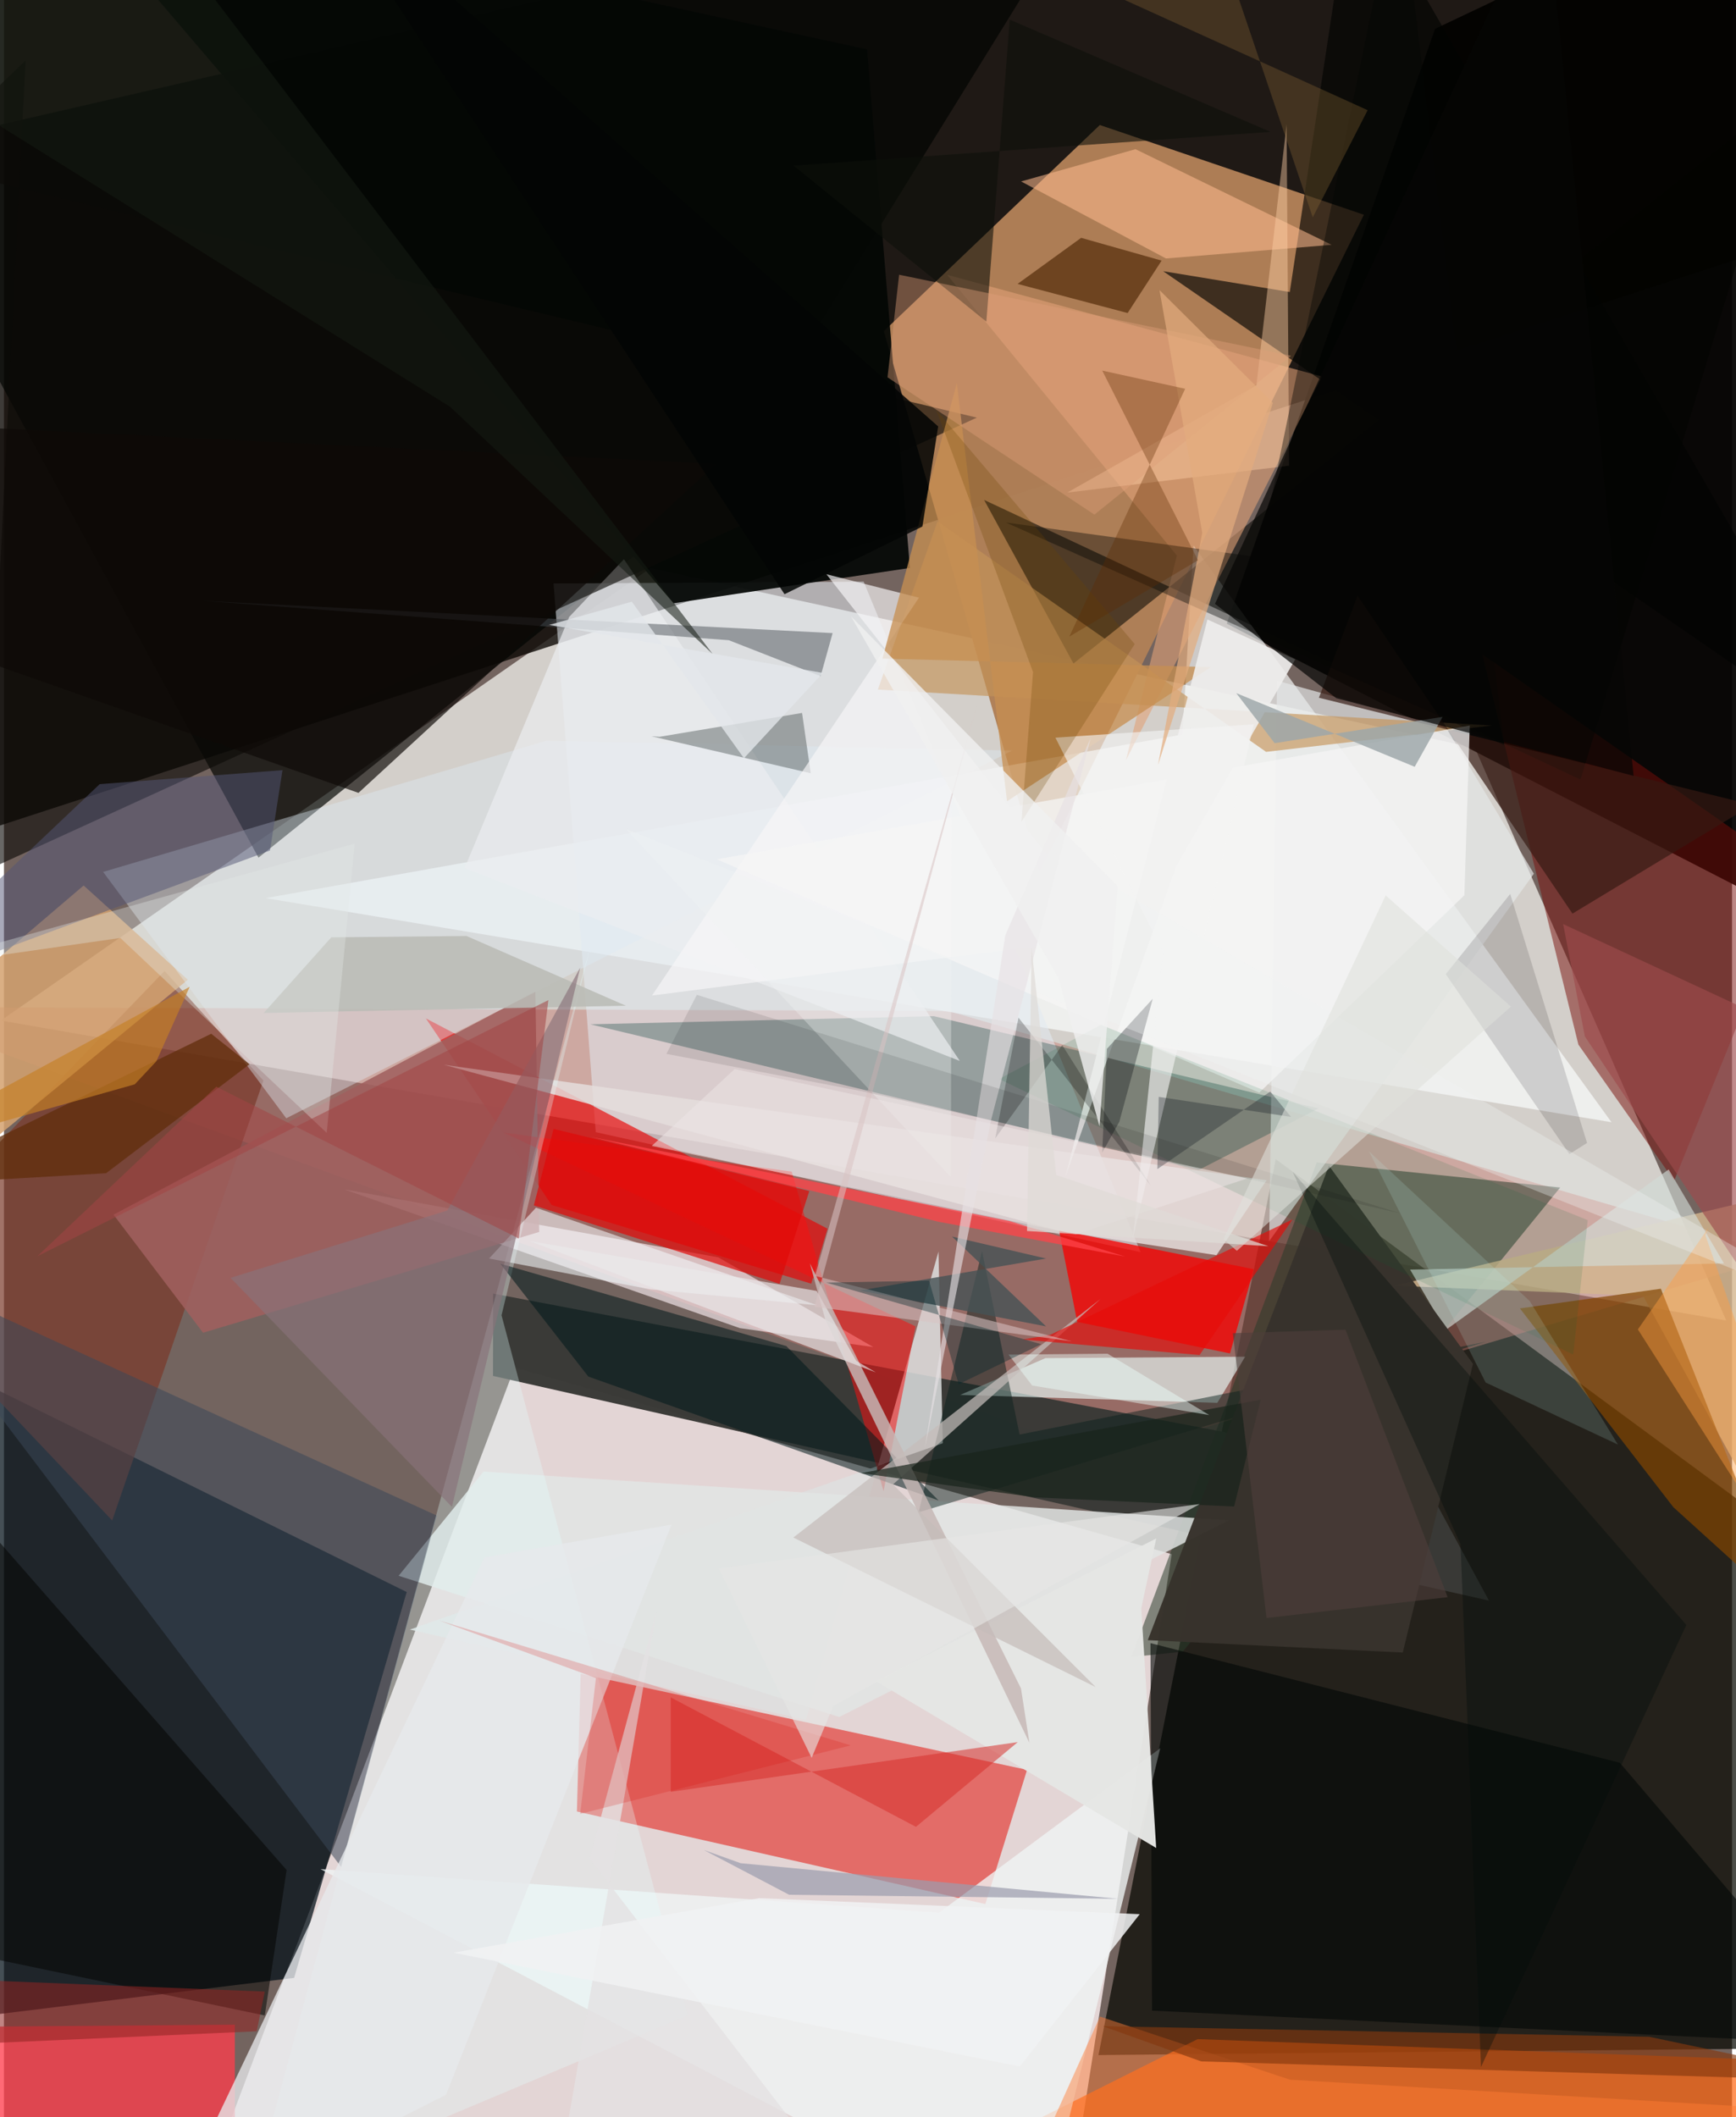 <svg xmlns="http://www.w3.org/2000/svg" width="228" height="278" viewBox="0 0 836 1024"><path fill="#73645f" d="M0 0h836v1024H0z"/><path fill="#dedbd7" fill-opacity=".894" d="M711.614 361.767l-398.812-87.01L-1.487 493.606l834.697 145.1z"/><path fill="#f6e8e9" fill-opacity=".851" d="M514.268 1073.453L564.932 751.7l-317.889-90.317-146.07 387.066z"/><path fill="#080500" fill-opacity=".78" d="M871.276 114.777L-39.95 411.662l2.434-413.738L898-62z"/><path fill="#060800" fill-opacity=".718" d="M898 768.903v221.485l-368.503 3.568 85.754-433.288z"/><path fill="#030200" fill-opacity=".937" d="M591.537 301.647L898 459.349 852.542-62 692.328 13.95z"/><path fill="#af8057" fill-opacity=".98" d="M530.158 60.468l127.74 43.393-156.999 318.051-75.259-261.725z"/><path fill="#010e16" fill-opacity=".729" d="M-61.499 643.451L-62 981.414l202.368-24.784 54.47-186.623z"/><path fill="#e22f29" fill-opacity=".631" d="M277.18 876.154l197.594 44.764 20.17-64.897-215.95-46.479z"/><path fill="#c5756c" fill-opacity=".435" d="M532.934 704.768L-62 487.003l519.005 1.994 403.384 118.206z"/><path fill="#fcfeff" fill-opacity=".659" d="M777.677 542.778l-202.17-278.913-5.374 91.398-443.577 79.125z"/><path fill="#fdf0f5" fill-opacity=".624" d="M345.608 608.147l74.94 43.389-64.574-9.168L164.5 575.212z"/><path fill="#000300" fill-opacity=".682" d="M123.128 414.816l222.134-178.395L529.852-62-62 74.174z"/><path fill="#e2eaf0" fill-opacity=".557" d="M415.89 281.336l-150.01.874 20.41 265.38 263.61 58.073z"/><path fill="#ff640e" fill-opacity=".694" d="M898 997.916l-8.998 26.85L378.434 1086l199.028-99.749z"/><path fill="#e90000" fill-opacity=".647" d="M398.404 594.273L204.142 492.589l60.824 90.234 125.58 38.043z"/><path fill="#3a3a37" fill-opacity=".988" d="M236.655 625.669l447.167 84.637 34.577 63.851-481.808-108.672z"/><path fill="#283b2b" fill-opacity=".529" d="M635.094 562.249l117.758 12.112-182.506 224.465-24.943 2.617z"/><path fill="#7a3929" fill-opacity=".706" d="M77.7 469.609L-62 614.662 52.365 735.408l73.144-212.774z"/><path fill="#dee0e0" fill-opacity=".843" d="M388.041 831.85l64.058-226.521 2.076 92.722-257.823 90.117z"/><path fill="#0e413e" fill-opacity=".325" d="M635.967 536.103l-186.144-44.624-166.124 3.945 294.286 70.448z"/><path fill="#f70200" fill-opacity=".776" d="M604.642 613.882l-11.527 40.725-73.905-15.263-8.824-44.447z"/><path fill="#770d08" fill-opacity=".498" d="M807.983 571.074l60.052-147.83L715.16 316.443l46.506 188.784z"/><path fill="#eafefa" fill-opacity=".635" d="M462.61 674.673l124.377 3.829 13.463-22.305-96.594.683z"/><path fill="#fe3d4c" fill-opacity=".765" d="M35.294 1086h76.418l-.016-106.736L-62 980.624z"/><path fill="#030401" fill-opacity=".549" d="M762.69 377.05L863.118 45.049 517.404 320.922l-43.241-79.134z"/><path fill="#e1a277" fill-opacity=".596" d="M567.421 268.68l-24.628 98.96 94.796-185.55-181.261-49.155z"/><path fill="#030402" fill-opacity=".647" d="M898 363.717L652.769-62l-30.727 203.242-61.243-10.067z"/><path fill="#e1e5e4" fill-opacity=".824" d="M190.932 762.15l41.085-50.404 360.63 23.55-188.573 95.16z"/><path fill="#f0f5f5" fill-opacity=".788" d="M153.144 904.026L500.124 1086l59.278-240.444-107.018 79.507z"/><path fill="#a05f5e" fill-opacity=".871" d="M52.99 587.483L257.082 479.53l1.846 116.311-162.606 48.766z"/><path fill="#d3a16f" fill-opacity=".855" d="M-62 514.031l100.545-85.744 50.403 45.578L-62 598.01z"/><path fill="#d3b68f" fill-opacity=".808" d="M792.985 626.807l85.932 156.988L898 568.088 672.709 621.85z"/><path fill="#e4dddc" fill-opacity=".835" d="M212.716 514.98l297.771 80.387 76.087 11.722 24.266-36.257z"/><path fill="#834500" fill-opacity=".698" d="M801.563 623.31l61.914 156.288-55.863-50.615-74.248-96.155z"/><path fill="#040705" fill-opacity=".929" d="M438.279 274.691L417.537 23.874 21.687-62 323.93 291.772z"/><path fill="#020806" fill-opacity=".604" d="M555.419 972.477L898 989.008 781.7 852.571l-227.047-57.836z"/><path fill="#e5e8e7" fill-opacity=".686" d="M615.892 329.218l-3.831 271.088 128.062-177.727-42.479-70.65z"/><path fill="#dde9f3" fill-opacity=".412" d="M487.757 363.016L136.564 540.873l-88.59-119.158 214.465-63.443z"/><path fill="#3a4759" fill-opacity=".537" d="M163.142 903.003L-62 605.573-.395 637.2l209.784 95.83z"/><path fill="#c49359" fill-opacity=".647" d="M610.58 363.653l109.245-12.742-297.06-17.395 28.854-81.335z"/><path fill="#f81010" fill-opacity=".533" d="M241.874 547.826l139.223 18.842L425.528 721.2l15.42-79.714z"/><path fill="#eceef1" fill-opacity=".686" d="M462.42 513.132L299.924 270.463l-26.464 27.912-50.58 121.467z"/><path fill="#e4ffff" fill-opacity=".314" d="M330.805 974.729l-211.396 88.932 164.405-606.432-43.097 178.933z"/><path fill="#020200" fill-opacity=".522" d="M136.736 904.456l-10.551 70.358-134.911-28.15-51.552-267.133z"/><path fill="#ffbb90" fill-opacity=".549" d="M547.404 72.158l94.896 46.249-80.149 6.6-70.084-37.252z"/><path fill="#e6e7e5" fill-opacity=".973" d="M550.202 777.865l7.238-33.77-135.65 68.988 135.626 80.718z"/><path fill="#00191b" fill-opacity=".545" d="M282.709 665.81l169.433 59.913-73.66-74.682-138.379-39.84z"/><path fill="#0c0a07" fill-opacity=".62" d="M-41.745 79.236l52.197-49.94-19.647 392.006 479.837-219.31z"/><path fill="#0a211c" fill-opacity=".478" d="M491.329 693.84l-18.168-88.717-30.684 126.328 274.41-82.486z"/><path fill="#2a3436" fill-opacity=".365" d="M390.294 373.998l-77.064-17.887 3.9.253 68.973-11.54z"/><path fill="#d2dbd7" fill-opacity=".639" d="M832.113 611.09l-26.771-45.476-107.919 77.706-17.18-29.267z"/><path fill="#37322c" fill-opacity=".98" d="M710.675 659.633l-33.96 139.64-123.35-5.996 87.628-229.49z"/><path fill="#f3f8fc" fill-opacity=".565" d="M257.37 584.13l136.196 47.216-81.057-7.764-77.823-14.884z"/><path fill="#522b0a" fill-opacity=".69" d="M543.604 151.404l16.434-25.357-38.925-11.011-30.748 22.283z"/><path fill="#f7f6f7" fill-opacity=".671" d="M535.688 452.975l-222.165 28.522 129.144-192.425-44.792-11.335z"/><path fill="#361912" fill-opacity=".682" d="M636.144 337.474l209.65 51.814-86.998 52.594L654.84 288.128z"/><path fill="#c78e52" fill-opacity=".765" d="M460.97 185.32l-36 133.22 158.89 4.124-98.594 64.87z"/><path fill="#d72f2b" fill-opacity=".541" d="M441.186 883.577l-118.613-62.595.003 45.65 167.881-24.039z"/><path fill="#babbb5" fill-opacity=".871" d="M300.819 486.422l-77.047-33.718-65.427.657-32.71 36.59z"/><path fill="#fecea6" fill-opacity=".443" d="M605.903 186.335L620.505 60.2l1.206 165.048-107.276 12.988z"/><path fill="#0d100a" fill-opacity=".588" d="M612.732 63.784L381.95 80.1l93.31 75.46L486.58 9.513z"/><path fill="#4d5358" fill-opacity=".49" d="M350.656 309.643L96.72 290.633l304.165 15.578-5.819 20.822z"/><path fill="#ff7b35" fill-opacity=".463" d="M495.975 1051.271L898 1022.141l-275.841-16.262-91.936-30.537z"/><path fill="#040604" fill-opacity=".392" d="M484.747 252.73l122.472 16.81 67.745-329.372 50.747 420.19z"/><path fill="#f5f5f5" fill-opacity=".737" d="M607.296 528.473l99.213-95.457 2.605-82.11-364.228 64.716z"/><path fill="#0e0906" fill-opacity=".678" d="M344.553 224.326L171.495 383.487l-208.6-73.44L-62 204.291z"/><path fill="#130813" fill-opacity=".141" d="M697.494 471.159l59.813 87.029 8.552-5.38-37.168-120.44z"/><path fill="#465255" fill-opacity=".804" d="M458.65 598.08l45.468 10.63-90.028 15.475 90.05 17.34z"/><path fill="#e6e9ec" fill-opacity=".776" d="M74.9 1083.41l157.527-330.157 90.529-15.851-109.089 275.766z"/><path fill="#e00908" fill-opacity=".702" d="M256.34 583.001l118.871 37.979 14.394-44.915-123.716-30.057z"/><path fill="#eeedec" fill-opacity=".91" d="M513.432 569.382l68.761-269.762 42.478 19.322-57.551 99.925z"/><path fill="#c5b7b5" fill-opacity=".835" d="M496.079 842.931l-4.069-26.283-102.125-205.645 7.509 27.445z"/><path fill="#83380e" fill-opacity=".647" d="M898 1006.607l-318.763-9.572-47.7-17.048 264.32 5.12z"/><path fill="#545576" fill-opacity=".506" d="M128.704 411.356L-62 481.939 46.314 379.26l88.428-6.762z"/><path fill="#006330" fill-opacity=".125" d="M530.652 495.69l235.526 94.446-7 65.056-277.793-133.336z"/><path fill="#c4bdba" fill-opacity=".722" d="M430.087 717.965l98.035 97.988-146.242-72.308 148.625-115.367z"/><path fill="#e70c09" fill-opacity=".655" d="M492.78 647.885l13.31-2.268 117.271-55.835-44.963 65.61z"/><path fill="#9b9dad" fill-opacity=".71" d="M539.06 918.385L356.397 901.17l-17.75-6.364 41.204 21.624z"/><path fill="#89727a" fill-opacity=".651" d="M214.481 585.472l-104.86 32.58L216.726 728.85l62.056-260.894z"/><path fill="#602e0b" fill-opacity=".749" d="M118.799 514.719l-69.395 52.727-99.433 5.794 150.292-73.241z"/><path fill="#df9e79" fill-opacity=".424" d="M433.058 132.876l189.623 39.208-95.146 76.822-100.093-66.407z"/><path fill="#eae9eb" fill-opacity=".647" d="M393.186 624.393l-138.952-24.17 167.545 63.55-9.468-5.581z"/><path fill="#010101" fill-opacity=".243" d="M554.747 573.304l-42.778-67.817-32.437 45.133 11.258-58.427z"/><path fill="#f3f3f3" fill-opacity=".624" d="M604.655 350.32L546.17 598.917l14.536-138.422-52.032-103.718z"/><path fill="#9e4a4c" fill-opacity=".647" d="M754.293 446.95L898 513.724l-6.751 176.456-126.448-188.89z"/><path fill="#00050d" fill-opacity=".306" d="M539.58 542.553l-8.274 14.944 2.252-50.187 22.19-24.248z"/><path fill="#947039" fill-opacity=".306" d="M417.572-56.53L576.592-62l56.563 167.135 26.559-51.843z"/><path fill="#18231a" fill-opacity=".69" d="M498.696 724.231L414.57 712.5l193.398-35.508-12.868 51.665z"/><path fill="#8f2523" fill-opacity=".561" d="M-33.396 956.885l12.464 31.924 143.214-6.345 3.885-19.215z"/><path fill="#c1f6ec" fill-opacity=".157" d="M780.804 698.696l-64.017-30.028-56.422-111.798 77.782 72.444z"/><path fill="#ff9e40" fill-opacity=".427" d="M823.12 597.483L898 811.57 790.446 642.99l34.095-49.13z"/><path fill="#f2f4f4" fill-opacity=".329" d="M458.128 569.36l-157.3-168.427L898 638.263 458.388 383.368z"/><path fill="#ff4348" fill-opacity=".749" d="M486.552 590.61l-203.018-40.834 168.696 41.172 90.269 16.83z"/><path fill="#e3e8e7" fill-opacity=".349" d="M156.136 547.93l-99.83-94.27-103.772 14.869 217.149-60.516z"/><path fill="#a24444" fill-opacity=".545" d="M249.05 599.012l14.332-115.3L16.065 607.668l86.651-82.063z"/><path fill="#c67f25" fill-opacity=".659" d="M63.277 524.458l10.474-11.194L89.86 477.27-62 559.786z"/><path fill="#e3ac7e" fill-opacity=".71" d="M613.874 194.845l-54.854-54.527 20.674 117.4-21.382 112.232z"/><path fill="#ede5e5" fill-opacity=".529" d="M353.492 517.06l-40.112 37.195 205.184 42.766 82.887-27.028z"/><path fill="#6d4400" fill-opacity=".255" d="M547.033 311.515l-54.805 85.967 5.624-72.404-46.806-126.76z"/><path fill="#9da6a9" fill-opacity=".824" d="M614.706 359.452l-18.564-24.221 86.333 35.644 13.493-24.14z"/><path fill="#141c12" fill-opacity=".557" d="M342.877 316.36l-127.09-119.65-261.51-163.118L55.128-62z"/><path fill="#e3e1e2" fill-opacity=".812" d="M315.57 779.741l-46.68 269.711L427.375 1086 283.352 898.91z"/><path fill="#060605" fill-opacity=".71" d="M644.532 337.702l-58.67-45.647 159.903-344.98 42.6 428.182z"/><path fill="#e6e1e3" fill-opacity=".624" d="M445.536 700.327l32.122-159.07L525.809 356.7l-41.391 95.707z"/><path fill="#d9c3c3" fill-opacity=".549" d="M516.574 648.748l-124.486-16.713 78.446-290.322-78.136 275.405z"/><path fill="#f1f2f3" fill-opacity=".855" d="M365.324 918.06L217.46 944.465l273.993 55.053 58.013-73.704z"/><path fill="#ecfefa" fill-opacity=".459" d="M583.074 684.405l-85.67-14.292-11.4-14.925 47.899-.447z"/><path fill="#000609" fill-opacity=".098" d="M335.195 481.162L675.77 586.914 415.22 527.81l-94.74-18.083z"/><path fill="#dfdad6" fill-opacity=".722" d="M494.928 595.396l116.797 7.356-102.672-34.446-11.905-109.524z"/><path fill="#e3e7eb" fill-opacity=".792" d="M303.741 291.01l-39.947 11.253 132.381 23.213-38.18 41.268z"/><path fill="#030504" fill-opacity=".863" d="M451.948 206.249l-7.632 48.406-66.695 32.747L148.07-62z"/><path fill="#00262c" fill-opacity=".376" d="M501.79 650.154l-104.023-29.807 49.784-.93 14.31 50.077z"/><path fill="#f0f0f0" fill-opacity=".808" d="M510.167 473.102l19.817 71.634 8.766-116.165-128.98-130.473z"/><path fill="#5e2c00" fill-opacity=".333" d="M571.439 188.044l-40.118-8.796 46.327 91.735-62.252 36.905z"/><path fill="#d50605" fill-opacity=".188" d="M210.425 783.757l75.959 27.85-7.613 65.687 130.883-33.122z"/><path fill="#e7e7e4" fill-opacity=".608" d="M578.491 727.459l-232.598 31.167 44.841 91.584 10.505-25.122z"/><path fill="#4f3f3b" fill-opacity=".6" d="M698.405 772.495l-49.409-129.367-54.496 1.687 16.285 137.757z"/><path fill="#000e0a" fill-opacity=".349" d="M714.545 999.757l-9.893-252.864-81.171-180.077 190.425 219.128z"/><path fill="#121820" fill-opacity=".314" d="M612.612 527.944l-54.635 37.51.668-34.934 63.995 9.683z"/><path fill="#dfe1db" fill-opacity=".561" d="M589.948 599.329l78.496-166.253 60.547 53.776L596.43 604.975z"/></svg>